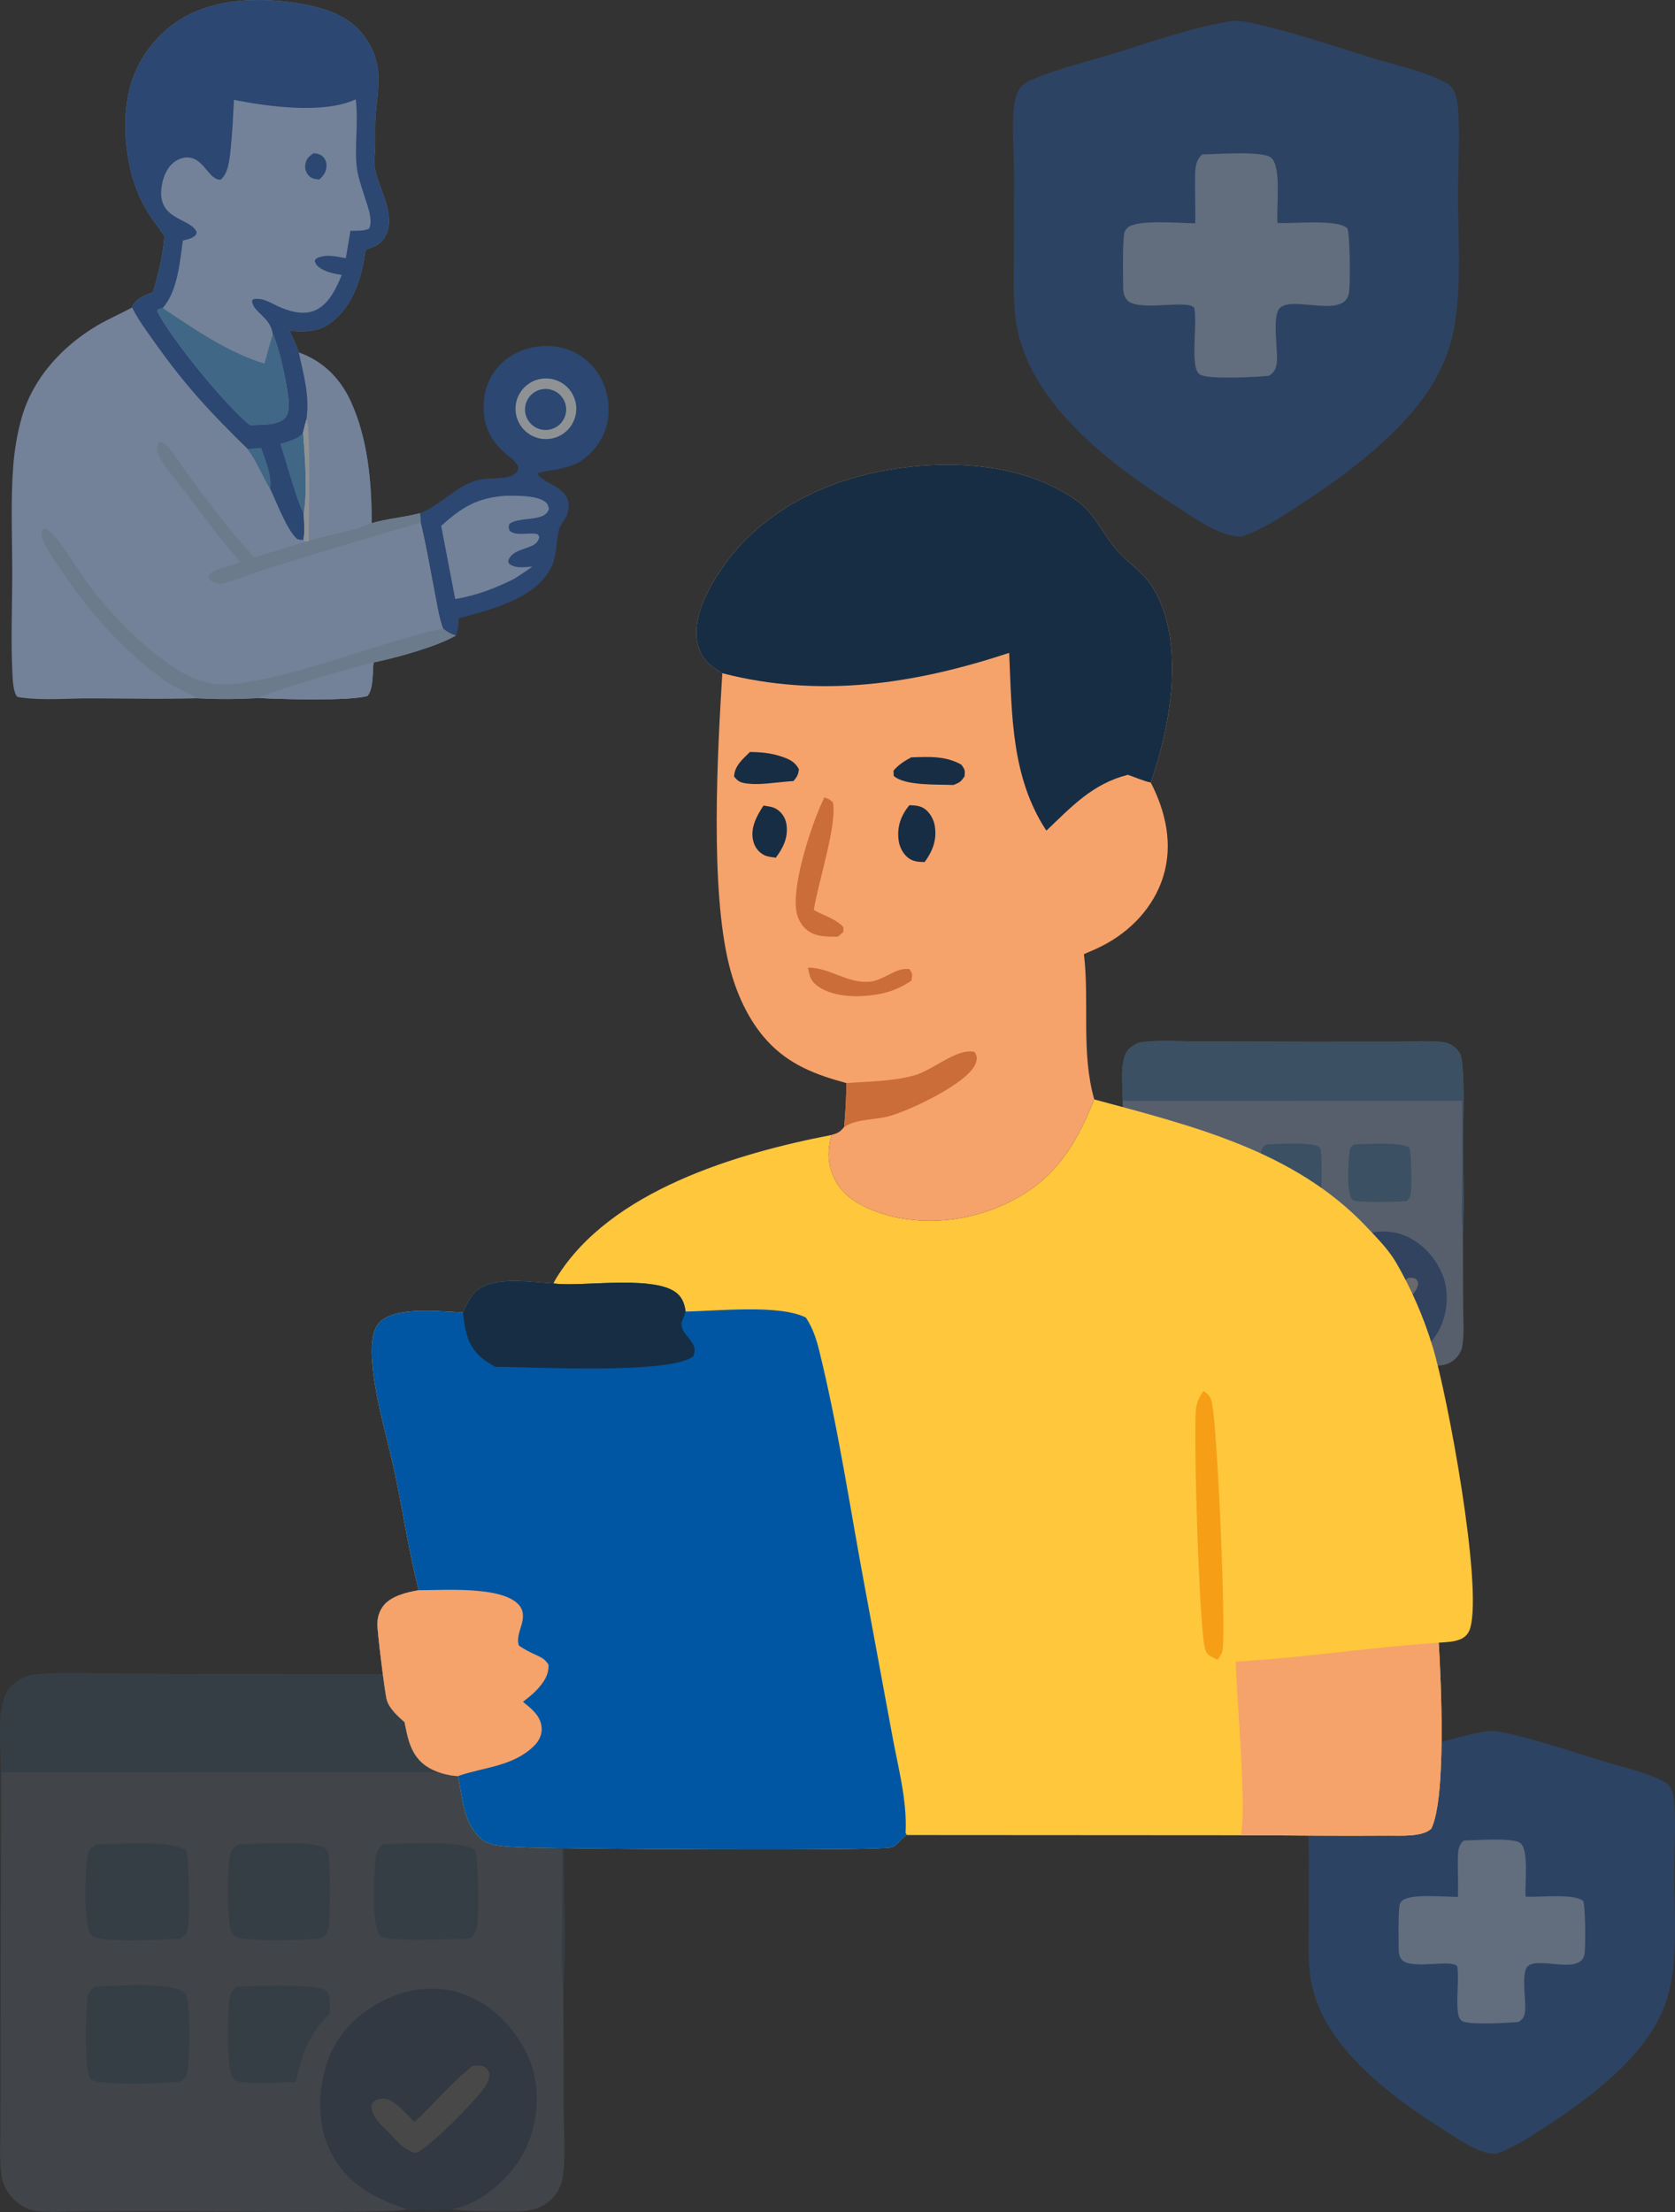 <svg width="721" height="952" viewBox="0 0 721 952" fill="none" xmlns="http://www.w3.org/2000/svg">
<rect x="0" y="0" width="721" height="952" fill="#333333" stroke="none"/>
<g opacity="0.11">
<path d="M0.427 762.76C0.793 752.859 -2.667 732.134 5.453 725.192C7.647 723.316 10.634 721.322 13.549 720.939C26.323 719.258 40.379 720.345 53.305 720.352L132.949 720.602L195.211 720.562C206.034 720.526 217.717 719.637 228.424 720.887C232.799 721.399 236.527 723.863 239.285 727.262C241.567 730.071 241.864 734.437 242.17 737.948C243.742 755.993 242.598 775.369 242.595 793.584C242.589 814.198 243.564 835.384 242.501 855.936L242.659 909.209C242.68 918.474 243.668 928.841 242.031 937.916C241.451 941.134 239.902 943.825 237.652 946.181C232.198 951.89 225.29 951.814 217.965 951.784C210.155 951.752 202.113 951.794 194.353 950.913C188.109 951.414 181.628 951.167 175.381 950.912C172.218 951.418 169.081 951.552 165.884 951.63C132.527 952.453 98.977 951.634 65.596 951.707L32.265 951.793C26.495 951.803 20.002 952.333 14.308 951.372C11.163 950.841 7.796 948.377 5.604 946.162C2.806 943.338 1.108 939.832 0.58 935.893C-0.306 929.273 0.176 922.166 0.187 915.474L0.208 880.931L0.427 762.76Z" fill="#B3D1FF"/>
<path d="M0.427 762.76C0.793 752.859 -2.667 732.134 5.453 725.192C7.647 723.316 10.634 721.322 13.549 720.939C26.323 719.258 40.379 720.345 53.305 720.352L132.949 720.602L195.211 720.562C206.034 720.526 217.717 719.637 228.424 720.887C232.799 721.399 236.527 723.863 239.285 727.262C241.567 730.071 241.864 734.437 242.17 737.948C243.742 755.993 242.598 775.369 242.595 793.584C242.589 814.198 243.564 835.384 242.501 855.936C241.173 845.161 241.964 833.496 241.98 822.613L242.043 762.729L0.427 762.76Z" fill="#4F9CDA"/>
<path d="M175.381 950.912C160.841 945.979 149.248 940.038 142.087 925.645C136.451 914.318 136.856 899.071 140.953 887.258C145.222 874.951 154.68 865.876 166.292 860.366C176.702 855.424 188.939 854.339 199.83 858.362C212.297 862.969 222.099 873.289 227.421 885.353C232.483 896.828 232.019 910.513 227.445 922.099C223.014 933.328 212.565 943.99 201.466 948.715C199.155 949.699 196.8 950.381 194.353 950.913C188.109 951.414 181.628 951.167 175.381 950.912Z" fill="#2B6BCC"/>
<path d="M203.504 889.107C205.007 888.984 206.951 888.747 208.343 889.448C209.905 890.236 210.175 891.168 210.732 892.671C210.561 894.527 210.114 895.858 209.173 897.479C206.12 902.741 184.119 925.27 178.878 926.553C173.766 925.446 170.54 921.08 167.042 917.471C164.314 914.851 161.236 912.133 160.152 908.352C159.707 906.799 159.919 906.046 160.605 904.644C162.119 903.638 163.652 903.098 165.493 903.218C169.682 903.493 175.399 910.353 178.432 913.284C186.889 905.424 194.385 896.204 203.504 889.107Z" fill="#F9F9F9"/>
<path d="M40.946 854.976C48.745 854.868 74.722 852.649 79.589 857.881C82.167 860.653 81.6 885.715 80.829 890.852C80.457 893.333 79.768 894.391 77.786 895.88C68.563 896.683 52.606 897.023 43.47 896.144C41.762 895.98 39.911 895.871 38.846 894.37C36.113 890.526 36.87 865.35 37.627 860.16C38.006 857.571 38.927 856.54 40.946 854.976Z" fill="#4F9CDA"/>
<path d="M165.009 793.793C172.867 793.544 199.061 791.869 204.42 796.145C206.033 800.311 206.013 823.243 205.458 828.294C205.144 831.149 204.433 832.472 202.244 834.313C201.237 834.384 200.236 834.451 199.226 834.478C194.291 834.607 165.854 835.679 163.794 833.302C159.515 828.365 160.953 806.544 161.671 800.057C162.011 796.988 162.617 795.751 165.009 793.793Z" fill="#4F9CDA"/>
<path d="M41.485 793.865C49.078 793.653 75.292 791.852 80.219 796.496C81.492 799.993 81.668 826.008 80.92 829.783C80.458 832.114 79.592 833.077 77.662 834.357C67.575 834.945 53.755 835.651 43.863 834.47C41.854 834.232 39.946 833.896 38.779 832.096C35.947 827.725 36.584 804.111 37.698 798.499C38.215 795.891 39.432 795.237 41.485 793.865Z" fill="#4F9CDA"/>
<path d="M102.61 793.865C111.455 793.384 127.946 792.57 136.123 794.103C138.005 794.457 140.149 795.064 141.078 796.905C142.344 799.415 142.163 826.105 141.379 829.87C140.858 832.377 139.806 833.107 137.788 834.373C127.581 835.071 115.531 835.529 105.387 834.456C103.426 834.248 101.2 833.954 100.032 832.201C97.285 828.08 97.839 803.724 99.027 798.425C99.585 795.938 100.618 795.17 102.61 793.865Z" fill="#4F9CDA"/>
<path d="M101.976 854.99C107.434 854.801 137.231 853.479 140.493 856.871C142.393 858.847 141.988 863.811 142.021 866.391C135.678 873.095 132.19 878.476 129.506 887.451L127.277 896.13C120.045 896.12 112.619 896.749 105.414 896.206C103.54 896.066 101.393 895.931 100.209 894.284C97.343 890.301 98.079 867.429 98.651 861.716C98.974 858.498 99.466 857.092 101.976 854.99Z" fill="#4F9CDA"/>
</g>
<g opacity="0.37">
<path d="M530.463 9.049C534.195 8.783 537.852 9.639 541.468 10.476C558.268 14.363 574.902 20.095 591.392 25.159C601.023 28.117 612.031 30.44 621.008 34.915C624.204 36.508 625.499 37.556 626.576 41.024C627.244 43.174 627.57 45.477 627.705 47.72C628.431 59.708 627.586 72.098 627.597 84.139C627.612 101.445 628.97 119.951 626.585 137.07C625.523 145.272 623.047 153.228 619.267 160.585C607.166 184.153 580.029 204.044 558.091 218.207C550.572 223.062 542.753 228.245 534.191 231C524.419 230.704 514.308 223.004 506.255 217.893C479.275 200.77 445.25 175.379 438.103 142.57C435.822 132.1 436.403 121.128 436.42 110.477L436.495 75.286C436.499 65.755 435.402 55.404 436.461 45.996C436.779 43.172 437.465 40.137 439.158 37.79C440.642 35.734 443.425 34.576 445.715 33.636C456.229 29.318 467.892 26.538 478.804 23.238C494.858 18.383 514.176 11.317 530.463 9.049Z" fill="#245EB7"/>
<path d="M517.445 66.493C523.192 66.376 543.004 64.857 546.98 67.737C551.751 71.193 549.392 89.297 549.848 95.17L549.912 95.952C556.991 96.371 574.937 94.171 579.899 98.163C581.204 100.599 581.256 122.35 580.686 125.956C578.866 137.483 556.71 127.117 550.992 132.501C547.254 136.022 550.38 151.308 549.524 156.666C549.124 159.164 548.301 160.293 546.244 161.727C541.424 162.242 520.107 163.429 516.583 161.231C515.507 160.56 514.948 159.22 514.686 158.048C513.232 151.541 515.193 140.175 514.118 132.573C511.454 128.633 490.894 134.234 485.483 129.453C483.892 128.046 483.475 125.783 483.457 123.765C483.403 118.211 483.182 105.668 483.877 100.729C484.026 99.673 484.483 98.825 485.257 98.094C489.356 94.229 508.173 96.124 514.464 96.097C514.659 89.424 514.309 82.729 514.416 76.052C514.476 72.204 514.555 69.281 517.445 66.493Z" fill="#B3D1FF"/>
</g>
<g opacity="0.28">
<path d="M483.258 473.803C483.479 467.829 481.386 455.322 486.299 451.133C487.626 450.001 489.433 448.798 491.196 448.567C498.924 447.552 507.427 448.208 515.246 448.212L563.426 448.363L601.091 448.339C607.638 448.317 614.705 447.781 621.183 448.535C623.829 448.844 626.084 450.331 627.753 452.382C629.133 454.078 629.313 456.712 629.498 458.831C630.449 469.72 629.757 481.412 629.755 492.404C629.752 504.844 630.341 517.628 629.698 530.03L629.794 562.178C629.806 567.769 630.404 574.025 629.414 579.501C629.063 581.443 628.126 583.067 626.765 584.488C623.466 587.933 619.287 587.888 614.855 587.87C610.131 587.85 605.266 587.876 600.572 587.344C596.794 587.646 592.874 587.498 589.095 587.343C587.181 587.649 585.284 587.73 583.35 587.777C563.171 588.274 542.875 587.779 522.682 587.823L502.518 587.875C499.028 587.881 495.1 588.201 491.655 587.621C489.753 587.301 487.716 585.814 486.39 584.477C484.698 582.773 483.67 580.657 483.351 578.28C482.815 574.286 483.107 569.997 483.113 565.958L483.126 545.113L483.258 473.803Z" fill="#B3D1FF"/>
<path d="M483.258 473.803C483.479 467.829 481.386 455.322 486.299 451.133C487.626 450.001 489.433 448.798 491.196 448.567C498.924 447.552 507.427 448.208 515.246 448.212L563.426 448.363L601.091 448.339C607.638 448.317 614.705 447.781 621.183 448.535C623.829 448.844 626.084 450.331 627.753 452.382C629.133 454.078 629.313 456.712 629.498 458.831C630.449 469.72 629.757 481.412 629.755 492.404C629.752 504.844 630.341 517.628 629.698 530.03C628.895 523.528 629.373 516.489 629.383 509.922L629.421 473.784L483.258 473.803Z" fill="#4F9CDA"/>
<path d="M589.095 587.343C580.3 584.367 573.287 580.781 568.954 572.096C565.545 565.261 565.79 556.06 568.268 548.932C570.851 541.505 576.572 536.029 583.597 532.703C589.894 529.721 597.297 529.067 603.886 531.494C611.427 534.274 617.357 540.502 620.576 547.782C623.638 554.706 623.358 562.965 620.591 569.956C617.91 576.732 611.589 583.166 604.875 586.018C603.477 586.612 602.052 587.023 600.572 587.344C596.795 587.646 592.874 587.498 589.095 587.343Z" fill="#2B6BCC"/>
<path d="M606.107 550.047C607.016 549.973 608.192 549.83 609.034 550.253C609.979 550.729 610.143 551.291 610.48 552.198C610.376 553.318 610.105 554.121 609.536 555.1C607.689 558.275 594.38 571.87 591.21 572.644C588.118 571.976 586.166 569.341 584.05 567.163C582.4 565.582 580.538 563.942 579.882 561.661C579.612 560.724 579.741 560.269 580.156 559.423C581.072 558.816 581.999 558.49 583.113 558.563C585.647 558.729 589.105 562.868 590.94 564.637C596.056 559.894 600.591 554.33 606.107 550.047Z" fill="#F9F9F9"/>
<path d="M507.768 529.451C512.486 529.386 528.201 528.047 531.145 531.204C532.705 532.877 532.361 548.001 531.895 551.1C531.67 552.598 531.253 553.236 530.054 554.134C524.475 554.619 514.822 554.824 509.295 554.294C508.262 554.195 507.142 554.129 506.498 553.224C504.845 550.904 505.302 535.711 505.761 532.58C505.99 531.017 506.547 530.395 507.768 529.451Z" fill="#4F9CDA"/>
<path d="M582.819 492.53C587.572 492.38 603.418 491.369 606.66 493.95C607.636 496.463 607.624 510.302 607.288 513.35C607.098 515.073 606.668 515.871 605.344 516.982C604.734 517.025 604.129 517.065 603.518 517.082C600.533 517.16 583.33 517.806 582.084 516.372C579.495 513.393 580.365 500.225 580.8 496.31C581.005 494.458 581.372 493.712 582.819 492.53Z" fill="#4F9CDA"/>
<path d="M508.096 492.573C512.689 492.446 528.548 491.359 531.528 494.161C532.298 496.272 532.405 511.97 531.952 514.248C531.673 515.655 531.149 516.236 529.981 517.008C523.879 517.363 515.519 517.789 509.535 517.077C508.32 516.933 507.165 516.73 506.459 515.644C504.746 513.007 505.131 498.756 505.806 495.37C506.118 493.796 506.855 493.402 508.096 492.573Z" fill="#4F9CDA"/>
<path d="M545.074 492.574C550.424 492.283 560.401 491.792 565.347 492.718C566.486 492.931 567.783 493.298 568.344 494.408C569.11 495.923 569.001 512.029 568.527 514.301C568.211 515.814 567.575 516.254 566.354 517.019C560.179 517.44 552.89 517.716 546.753 517.068C545.567 516.943 544.221 516.766 543.514 515.708C541.852 513.221 542.188 498.523 542.906 495.325C543.244 493.825 543.869 493.361 545.074 492.574Z" fill="#4F9CDA"/>
<path d="M544.689 529.46C547.991 529.345 566.016 528.547 567.99 530.595C569.139 531.787 568.894 534.782 568.914 536.339C565.077 540.385 562.967 543.632 561.343 549.048L559.995 554.285C555.62 554.279 551.128 554.659 546.769 554.331C545.636 554.246 544.337 554.166 543.621 553.171C541.886 550.768 542.332 536.966 542.678 533.518C542.873 531.576 543.171 530.728 544.689 529.46Z" fill="#4F9CDA"/>
</g>
<g opacity="0.37">
<path d="M640.735 745.04C643.806 744.822 646.816 745.524 649.792 746.21C663.616 749.397 677.305 754.096 690.875 758.247C698.8 760.672 707.859 762.577 715.246 766.246C717.876 767.552 718.942 768.411 719.829 771.254C720.378 773.017 720.646 774.905 720.758 776.743C721.355 786.571 720.659 796.729 720.668 806.601C720.68 820.788 721.798 835.96 719.836 849.994C718.962 856.719 716.924 863.241 713.814 869.272C703.856 888.594 681.524 904.901 663.471 916.512C657.283 920.492 650.849 924.741 643.803 927C635.761 926.757 627.441 920.445 620.814 916.255C598.612 902.216 570.612 881.401 564.731 854.503C562.854 845.92 563.332 836.925 563.346 828.192L563.407 799.342C563.411 791.529 562.508 783.043 563.38 775.33C563.641 773.015 564.206 770.527 565.598 768.602C566.82 766.917 569.11 765.967 570.994 765.197C579.647 761.657 589.245 759.378 598.224 756.673C611.435 752.693 627.332 746.899 640.735 745.04Z" fill="#245EB7"/>
<path d="M630.022 792.134C634.752 792.038 651.055 790.792 654.327 793.154C658.253 795.987 656.312 810.829 656.687 815.644L656.74 816.285C662.565 816.628 677.333 814.825 681.416 818.098C682.491 820.095 682.533 837.927 682.064 840.883C680.566 850.333 662.334 841.834 657.628 846.249C654.552 849.135 657.125 861.667 656.42 866.059C656.091 868.107 655.414 869.033 653.722 870.209C649.755 870.631 632.213 871.604 629.313 869.802C628.428 869.252 627.967 868.153 627.752 867.193C626.555 861.858 628.169 852.54 627.284 846.307C625.092 843.077 608.173 847.669 603.72 843.75C602.411 842.596 602.068 840.741 602.053 839.087C602.008 834.534 601.827 824.25 602.399 820.201C602.521 819.335 602.898 818.64 603.534 818.041C606.907 814.872 622.392 816.426 627.569 816.404C627.73 810.933 627.442 805.444 627.53 799.971C627.579 796.816 627.644 794.419 630.022 792.134Z" fill="#B3D1FF"/>
</g>
<path d="M471.022 473.17C513.24 484.579 557.142 495.208 588.123 527.921C592.577 532.626 597.584 537.668 600.877 543.259C607.559 554.776 612.876 567.015 616.724 579.732C623.187 600.933 638.264 682.391 632.847 700.733C632.184 702.974 630.875 704.491 628.769 705.443C625.887 706.742 622.411 706.745 619.296 706.991C620.309 723.376 622.624 773.788 616.098 787.007C612.402 790.707 602.653 789.967 597.586 790.012C576.448 790.203 555.294 789.892 534.154 789.866L390.356 789.774C387.832 790.984 386.517 794.288 383.648 795.082C377.624 796.746 238.415 795.781 224.84 795.043C220.379 794.803 211.482 794.752 208.032 792.144C199.406 785.624 199.15 774.101 197.156 764.38C192.782 764.232 187.339 762.686 183.687 760.23C176.909 755.671 175.605 748.575 174.138 741.206C171.249 738.592 167.521 735.347 166.46 731.493C165.638 728.506 162.358 702.076 162.436 698.842C162.503 696.05 163.206 693.665 164.855 691.349C167.968 686.982 175.216 685.217 180.226 684.405C176.025 668.095 173.555 651.007 170.055 634.5C166.664 618.495 161.058 600.777 160.093 584.577C159.812 579.874 159.932 571.881 163.925 568.546C171.612 562.129 189.724 564.585 199.271 564.808C200.826 561.64 202.352 557.885 205.121 555.546C212.879 548.985 228.703 551.955 238.243 552.352C238.848 551.104 238.791 551.155 239.663 549.753C262.792 512.469 316.964 496.387 357.929 488.474C356.279 494.672 356.092 499.829 358.518 505.892C361.418 513.136 367.711 517.582 374.77 520.52C392.18 527.767 413.038 526.637 430.209 519.298C452.495 509.774 462.318 494.803 471.022 473.17Z" fill="#FEC73C"/>
<path d="M238.243 552.352C238.574 552.393 238.904 552.438 239.237 552.477C251.686 553.858 285.167 548.127 292.671 557.926C294.182 559.899 294.789 562.071 295.11 564.467C308.392 564.289 335.419 561.267 346.875 567.058C349.786 571.392 351.362 576.146 352.601 581.165C361.007 615.223 366.133 650.685 372.65 685.192L384.006 746.561C386.511 760.395 390.53 774.689 389.797 788.817L390.356 789.774C387.832 790.984 386.517 794.288 383.648 795.082C377.624 796.746 238.415 795.781 224.84 795.043C220.379 794.803 211.482 794.752 208.032 792.144C199.406 785.624 199.15 774.101 197.156 764.38C192.782 764.232 187.339 762.686 183.687 760.23C176.909 755.671 175.605 748.575 174.138 741.206C171.249 738.592 167.521 735.347 166.46 731.493C165.638 728.506 162.358 702.076 162.436 698.842C162.503 696.05 163.206 693.665 164.855 691.349C167.968 686.982 175.216 685.217 180.226 684.405C176.025 668.095 173.555 651.007 170.055 634.5C166.664 618.495 161.058 600.777 160.093 584.577C159.812 579.874 159.932 571.881 163.925 568.546C171.612 562.129 189.724 564.585 199.271 564.808C200.826 561.64 202.352 557.885 205.121 555.546C212.879 548.985 228.703 551.956 238.243 552.352Z" fill="#0056A3"/>
<path d="M180.225 684.405C190.779 684.463 216.189 682.449 223.426 690.796C225.199 692.842 225.365 695.422 224.823 697.937C224.052 701.527 222.239 704.684 223.352 708.242C225.721 709.861 227.932 710.998 230.554 712.192C233.114 713.359 234.534 714.015 236.11 716.443C236.305 720.803 234.112 723.985 231.199 727.157C229.386 729.132 227.23 730.781 225.112 732.422C228.76 735.411 232.536 738.257 233.123 743.237C233.482 746.304 232.112 749.193 229.954 751.329C220.871 760.325 208.355 760.482 197.155 764.38C192.781 764.232 187.338 762.686 183.686 760.231C176.908 755.671 175.604 748.575 174.137 741.206C171.248 738.592 167.519 735.347 166.459 731.493C165.637 728.506 162.357 702.076 162.435 698.842C162.502 696.05 163.204 693.665 164.854 691.349C167.967 686.983 175.215 685.218 180.225 684.405Z" fill="#F6A26B"/>
<path d="M238.244 552.352C238.574 552.393 238.904 552.438 239.237 552.477C251.687 553.858 285.168 548.127 292.672 557.926C294.182 559.899 294.789 562.071 295.111 564.467L293.282 569.556C293.572 573.884 296.111 574.71 298.008 578.074C299.391 580.523 299.158 581.24 298.447 583.714C288.204 591.716 229.098 588.225 213.214 588.274C211.236 587.152 209.326 585.994 207.554 584.564C201.065 579.32 200.204 572.565 199.271 564.808C200.826 561.64 202.352 557.885 205.121 555.546C212.88 548.985 228.703 551.956 238.244 552.352Z" fill="#172D43"/>
<path d="M531.943 715.128C561.109 713.489 590.13 708.902 619.296 706.991C620.309 723.376 622.624 773.788 616.098 787.007C612.403 790.707 602.653 789.967 597.586 790.012C576.448 790.203 555.295 789.892 534.154 789.866C536.661 777.134 532.28 731.354 531.943 715.128Z" fill="#F6A26B"/>
<path d="M518.048 598.639C520.163 600.181 521.024 600.985 521.639 603.58C523.983 613.445 528.087 705.932 526.035 711.163C525.585 712.312 524.744 713.275 524.098 714.33C523.726 714.161 523.344 714.013 522.983 713.824C519.959 712.235 519.242 712.029 518.494 708.636C516.224 698.357 513.642 618.519 514.814 606.499C515.122 603.32 516.318 601.287 518.048 598.639Z" fill="#F69E16"/>
<path d="M310.92 289.745C305.172 286.242 301.759 283.568 300.244 276.828C297.822 266.041 304.707 253.443 310.687 244.683C326.638 221.309 352.659 207.751 380.225 202.61C407.387 197.545 439.783 198.911 463.097 215.169C471.349 220.925 474.373 229.499 480.673 236.724C485.592 242.367 492.303 246.416 496.255 252.886C500.148 259.264 502.43 266.592 503.55 273.926C506.698 294.572 502.028 317.24 495.348 336.803C501.828 349.312 504.987 363.516 500.687 377.32C496.596 390.456 486.555 400.984 474.286 407.169C471.773 408.436 469.158 409.545 466.573 410.656C469.039 431.336 465.26 453.028 471.021 473.17C462.317 494.803 452.494 509.774 430.208 519.298C413.037 526.637 392.179 527.767 374.769 520.52C367.711 517.582 361.417 513.137 358.517 505.892C356.091 499.829 356.278 494.672 357.928 488.474C360.633 487.702 361.598 487.204 363.361 485.023C363.972 478.71 364.239 472.493 364.341 466.151C351.187 462.576 339.764 458.298 330.304 448.036C322.082 439.119 316.832 427.242 313.904 415.631C305.6 382.693 308.798 324.272 310.92 289.745Z" fill="#F6A26B"/>
<path d="M310.92 289.745C305.172 286.242 301.759 283.568 300.244 276.828C297.822 266.041 304.707 253.443 310.687 244.683C326.638 221.309 352.659 207.751 380.225 202.61C407.387 197.545 439.783 198.911 463.097 215.169C471.349 220.925 474.373 229.499 480.673 236.724C485.592 242.367 492.303 246.416 496.255 252.886C500.148 259.264 502.43 266.592 503.55 273.926C506.698 294.572 502.028 317.24 495.348 336.803C492.1 336.093 488.653 334.545 485.492 333.46C470.241 337.335 461.326 347.119 450.415 357.503C435.223 334.425 435.592 307.56 434.399 280.986C393.688 294.424 352.953 300.607 310.92 289.745Z" fill="#172D43"/>
<path d="M364.342 466.151C374.037 465.392 384.345 465.465 393.732 462.769C402.029 460.386 411.846 451.004 419.478 452.719C420.641 454.673 420.774 455.567 419.911 457.808C416.713 466.125 392.162 477.676 383.093 480.275C376.645 482.122 368.957 481.377 363.361 485.023C363.972 478.71 364.24 472.492 364.342 466.151Z" fill="#CB6D38"/>
<path d="M354.833 343.224C356.709 343.775 357.074 344.039 358.472 345.266C360.591 354.292 351.942 380.612 350.296 391.653C354.1 393.849 358.75 395.118 362.041 398.056C363.426 399.292 362.961 398.966 363.022 401.08L360.609 403.148C357.028 403.107 353.17 403.259 349.84 401.773C346.555 400.308 344.459 397.666 343.316 394.331C339.59 383.452 349.633 353.679 354.833 343.224Z" fill="#CB6D38"/>
<path d="M347.805 416.461C357.185 416.356 364.819 423.491 374.621 422.485C380.355 421.896 385.781 416.238 391.431 417.088C393.018 419.367 392.74 419.341 392.27 422.11C388.462 424.609 384.54 426.474 380.058 427.487C371.714 429.372 359.502 429.698 352.17 424.549C348.979 422.307 348.424 420.124 347.805 416.461Z" fill="#CB6D38"/>
<path d="M391.422 346.54C393.824 346.625 396.181 346.715 398.183 348.232C400.485 349.973 401.989 352.855 402.411 355.658C403.304 361.588 401.437 366.28 398.013 371.016C395.439 370.966 393.096 370.861 390.961 369.227C388.685 367.486 387.214 364.569 386.827 361.781C386.009 355.922 387.761 351.054 391.422 346.54Z" fill="#172D43"/>
<path d="M322.804 323.644C327.552 323.696 331.745 324.066 336.286 325.572C339.645 326.685 342.303 327.86 343.907 331.172C343.488 333.689 343.175 334.137 341.56 336.155L338.669 336.381C333.397 336.805 327.156 337.865 321.937 337.262C319.024 336.925 317.746 336.484 315.98 334.212C316.185 329.58 319.704 326.734 322.804 323.644Z" fill="#172D43"/>
<path d="M392.239 325.945C399.782 325.705 407.079 325.246 413.849 329.127C415.416 331.392 415.392 331.42 415.188 334.159C413.494 336.573 413.173 336.719 410.408 337.849C403.708 337.515 389.696 338.336 384.691 333.948L384.615 331.652C386.935 328.999 389.146 327.631 392.239 325.945Z" fill="#172D43"/>
<path d="M328.66 346.694C331.001 347.129 332.884 347.149 334.825 348.6C337.027 350.245 338.279 352.527 338.595 355.221C339.229 360.657 337.105 364.888 333.949 369.143C332.51 368.914 330.371 368.747 329.028 368.067C326.436 366.756 324.806 364.513 324.171 361.721C322.932 356.263 325.745 351.075 328.66 346.694Z" fill="#172D43"/>
<g opacity="0.5">
<path d="M70.752 101.552C67.546 96.868 64.042 92.513 61.409 87.451C54.728 74.607 52.4 56.065 54.995 41.889C57.353 28.651 64.972 16.926 76.12 9.378C91.705 -1.218 113.593 -1.493 131.473 2.008C142.092 4.088 151.647 7.663 157.847 17.112C164.96 27.947 162.765 36.968 161.739 48.902C161.305 53.954 161.642 59.019 161.47 64.073C161.39 66.424 160.876 68.902 161.18 71.243C162.348 80.251 169.28 89.595 166.975 98.928C166.292 101.697 164.382 104.349 161.841 105.696C160.445 106.436 158.848 106.897 157.378 107.469C155.805 118.937 152.314 131.216 142.665 138.673C137.067 142.999 131.285 142.855 124.605 142.367C125.941 145.384 127.621 148.551 128.597 151.687C138.86 155.366 146.251 162.629 150.84 172.453C158.294 188.412 160.04 207.703 159.992 225.163C166.836 223.143 174.015 222.693 180.889 220.822L181.188 224.865C183.607 234.883 185.292 245.126 187.279 255.241C188.266 260.263 189.029 265.746 190.834 270.536C192.661 272.008 194.062 272.835 196.334 273.45C188.003 278.348 170.522 283.088 160.784 285.134C160.3 289.207 160.834 296.374 158.185 299.51C151.035 301.781 120.361 300.908 111.469 300.422C102.599 300.962 93.707 300.998 84.833 300.529C69.358 301.024 53.777 300.576 38.291 300.58C29.022 300.582 18.632 301.493 9.465 300.255C8.616 300.14 7.483 300.175 7.02 299.378C5.718 297.131 5.519 293.158 5.378 290.565C4.596 276.056 5.271 261.156 5.268 246.608C5.266 231.367 4.536 215.65 5.703 200.455C6.229 193.602 7.469 186.304 9.351 179.701C14.199 162.694 26.733 149.073 41.77 140.145C46.65 137.249 51.889 135.069 56.845 132.317C58.564 128.139 61.975 127.394 65.862 125.716C68.171 117.806 70.179 109.803 70.752 101.552Z" fill="#B3D1FF"/>
<path d="M70.753 101.552C67.547 96.868 64.043 92.513 61.41 87.451C54.728 74.607 52.401 56.065 54.995 41.889C57.353 28.651 64.972 16.926 76.121 9.378C91.706 -1.218 113.594 -1.493 131.474 2.008C142.092 4.088 151.647 7.663 157.848 17.112C164.96 27.947 162.766 36.968 161.74 48.902C161.305 53.954 161.642 59.019 161.471 64.073C161.391 66.424 160.877 68.902 161.18 71.243C162.348 80.251 169.281 89.595 166.976 98.928C166.292 101.697 164.383 104.349 161.842 105.696C160.445 106.436 158.849 106.897 157.379 107.469C155.805 118.937 152.315 131.216 142.665 138.673C137.068 142.999 131.285 142.855 124.606 142.367C125.941 145.384 127.621 148.551 128.598 151.687C138.861 155.366 146.252 162.63 150.841 172.453C158.294 188.412 160.041 207.703 159.992 225.163C151.897 229.097 141.518 230.144 132.92 232.949L131.167 233.195L130.608 232.314C129.553 232.428 128.885 232.271 127.875 231.965C123.41 227.939 119.084 216.192 116.33 210.414C112.912 204.645 110.722 198.706 106.645 193.239C90.743 177.771 79.746 165.913 66.838 147.724C63.356 142.817 59.507 137.715 56.846 132.317C58.565 128.139 61.976 127.394 65.862 125.716C68.172 117.806 70.18 109.803 70.753 101.552Z" fill="#235CB2"/>
<path d="M128.598 151.687C138.861 155.366 146.251 162.629 150.84 172.453C158.294 188.412 160.041 207.703 159.992 225.163C151.897 229.097 141.518 230.144 132.92 232.949L131.166 233.195L130.608 232.314C131.284 228.504 130.894 224.672 130.679 220.834C132.35 210.016 131.141 197.25 130.386 186.342C130.828 184.38 131.386 182.433 131.89 180.485C133.409 170.696 130.68 161.198 128.598 151.687Z" fill="#B3D1FF"/>
<path d="M131.891 180.485C133.927 183.884 132.81 225.685 132.92 232.949L131.167 233.195L130.608 232.314C131.284 228.504 130.894 224.672 130.679 220.834C132.35 210.016 131.141 197.25 130.387 186.343C130.829 184.381 131.386 182.433 131.891 180.485Z" fill="#ECF2F7"/>
<path d="M120.609 191.001C123.561 190.061 128.523 188.915 130.385 186.343C131.14 197.25 132.349 210.016 130.677 220.834C128.445 218.044 122.487 196.371 120.609 191.001Z" fill="#4F9CDA"/>
<path d="M106.645 193.238L112.439 192.728C114.267 198.168 117.13 204.636 116.329 210.414C112.911 204.645 110.722 198.706 106.645 193.238Z" fill="#4F9CDA"/>
<path d="M100.707 42.986C115.425 45.87 139.111 49.205 153.14 42.766C154.367 52.854 152.488 63.797 153.617 72.291C154.15 76.309 155.587 80.28 156.778 84.143C157.953 87.952 160.8 94.754 158.838 98.458C156.407 99.524 153.481 99.269 150.859 99.324L148.863 111.133C144.313 110.349 140.7 109.259 136.314 111.129L135.475 112.156C135.836 113.86 136.653 114.632 138.124 115.557C140.856 117.278 143.99 117.778 147.116 118.349C144.709 124.099 141.481 131.238 135.297 133.728C130.362 135.715 124.365 133.99 119.738 131.872C116.041 130.18 113.421 128.152 109.156 128.727L108.472 129.391C108.877 134.584 116.303 136.118 117.453 143.864C120.094 149.055 123.68 165.752 124.148 171.678C124.345 174.187 124.504 178.308 122.423 180.179C119.029 183.228 111.825 182.805 107.58 182.963C97.091 174.544 73.583 145.751 67.641 133.946L68.003 133.098L70.02 132.587C76.476 125.305 77.376 112.879 78.719 103.527C80.832 102.987 82.66 102.698 84.264 101.15C84.48 100.475 84.832 100.074 84.441 99.4C81.059 93.574 67.439 94.556 69.592 80.213C70.191 76.234 71.834 72.041 75.195 69.605C77.261 68.107 79.7 67.433 82.228 67.947C87.945 69.108 90.296 77.642 94.972 77.33C98.444 74.495 98.901 67.894 99.34 63.67C100.052 56.815 100.32 49.867 100.707 42.986Z" fill="#B3D1FF"/>
<path d="M107.58 182.962C97.091 174.543 73.583 145.751 67.641 133.946L68.003 133.098L70.02 132.587C83.724 141.708 97.95 151.6 113.826 156.512C115.029 152.305 116.121 148.029 117.453 143.864C120.094 149.055 123.68 165.752 124.148 171.678C124.345 174.187 124.504 178.308 122.423 180.179C119.029 183.228 111.825 182.805 107.58 182.962Z" fill="#4F9CDA"/>
<path d="M135.035 65.95C136.601 66.083 138.115 66.433 139.21 67.653C140.237 68.798 140.671 70.298 140.523 71.811C140.286 74.237 139.18 75.702 137.403 77.268C135.59 77.029 134.031 76.923 132.758 75.433C131.525 73.992 131.104 72.289 131.49 70.455C131.98 68.128 133.12 67.14 135.035 65.95Z" fill="#235CB2"/>
<path d="M84.832 300.529C80.124 297.767 75.22 295.984 70.686 292.739C52.702 279.87 37.443 262.205 25.325 243.896C23.015 240.407 20.283 236.784 18.692 232.9C17.921 231.016 17.556 229.462 18.4 227.576C19.591 227.511 19.892 227.609 20.912 228.336C25.178 231.366 34.831 247.305 38.76 252.475C48.19 264.883 60.544 277.528 73.478 286.338C79.091 290.161 85.645 293.595 92.49 294.357C114.191 296.773 166.193 275.136 190.833 270.536C192.661 272.008 194.062 272.835 196.333 273.45C188.002 278.348 170.521 283.088 160.783 285.134C160.299 289.207 160.833 296.374 158.185 299.51C151.034 301.781 120.36 300.908 111.468 300.422C102.598 300.962 93.706 300.998 84.832 300.529Z" fill="#A3C4E5"/>
<path d="M111.469 300.422C115.127 297.841 153.732 286.537 160.784 285.134C160.3 289.207 160.834 296.374 158.185 299.51C151.035 301.781 120.361 300.908 111.469 300.422Z" fill="#B3D1FF"/>
<path d="M103.467 241.909C94.441 231.615 86.391 220.651 78.175 209.717C75.227 205.794 71.448 201.734 69.044 197.481C68.221 196.025 67.716 194.216 67.781 192.537C67.831 191.261 67.932 191.021 68.753 190.13C70.823 190.396 72.46 192.324 73.686 193.882C75.814 196.591 77.505 199.629 79.558 202.403C88.901 215.026 98.683 228.344 109.378 239.883C116.695 237.79 123.958 235.645 131.165 233.195L132.918 232.949C141.517 230.144 151.895 229.097 159.99 225.163C166.835 223.143 174.014 222.693 180.888 220.822L181.187 224.865C159.793 231.078 138.451 237.468 117.164 244.036C110.333 246.164 103.555 248.938 96.755 250.958C95.219 251.414 92.909 251.104 91.489 250.374C90.323 249.775 90.137 249.58 89.558 248.421C90.19 246.834 91.108 246.188 92.677 245.514C96.165 244.016 99.975 243.415 103.467 241.909Z" fill="#A3C4E5"/>
<path d="M180.889 220.821C189.981 217.292 196.563 208.793 206.083 206.491C210.831 205.342 219.409 206.942 222.727 202.953C222.994 201.696 223.323 201.066 222.578 199.897C221.415 198.072 218.61 196.109 216.97 194.646C210.585 188.955 207.576 181.704 208.21 173.002C208.717 166.037 211.91 159.507 217.351 155.07C223.294 150.224 231.251 148.186 238.825 149.114C245.824 149.953 252.176 153.605 256.416 159.226C260.96 165.375 262.845 173.085 261.648 180.631C260.456 187.811 256.454 193.945 250.502 198.087C244.026 202.593 233.075 202.468 231.291 203.808C234.52 209.094 247.221 209.638 244.382 220.711C243.691 223.407 241.309 225.377 240.609 228.037C239.734 231.358 239.629 235.109 239.055 238.522C237.593 247.212 231.073 253.059 223.657 257.041C215.482 261.43 206.353 263.654 197.47 266.129C197.287 268.607 197.299 271.133 196.334 273.45C194.062 272.835 192.661 272.008 190.834 270.536C189.028 265.746 188.266 260.263 187.279 255.241C185.292 245.126 183.607 234.883 181.188 224.865L180.889 220.821Z" fill="#235CB2"/>
<path d="M217.805 213.363C222.217 213.289 230.478 213.219 234.27 215.683C235.709 216.619 235.846 217.328 236.285 218.935C234.828 224.881 223.773 222.121 219.319 225.448C218.776 226.816 218.901 226.901 219.324 228.334C221.654 230.853 227.669 229.146 230.846 229.793C231.77 229.981 231.691 230.328 232.121 231.082C231.193 236.971 221.997 234.929 219.015 240.669C218.604 241.46 218.879 241.747 219.091 242.543C221.965 244.885 225.75 244.058 229.193 243.816C226.629 245.716 223.935 247.421 221.259 249.16C213.316 253.131 204.751 256.443 195.935 257.797L189.908 226.302C198.953 218.239 205.338 214.219 217.805 213.363Z" fill="#B3D1FF"/>
<path d="M232.398 163.128C239.436 161.712 246.301 166.222 247.782 173.232C249.262 180.243 244.804 187.134 237.792 188.673C235.601 189.154 233.323 189.065 231.178 188.413C225.446 186.672 221.631 181.268 221.92 175.296C222.208 169.323 226.525 164.311 232.398 163.128Z" fill="#ECF2F7"/>
<path d="M231.792 167.932C234.833 166.815 238.243 167.445 240.683 169.575C243.122 171.705 244.2 174.995 243.494 178.151C242.788 181.308 240.411 183.828 237.297 184.721C232.716 186.035 227.915 183.495 226.433 178.975C224.952 174.455 227.32 169.574 231.792 167.932Z" fill="#235CB2"/>
</g>
</svg>
